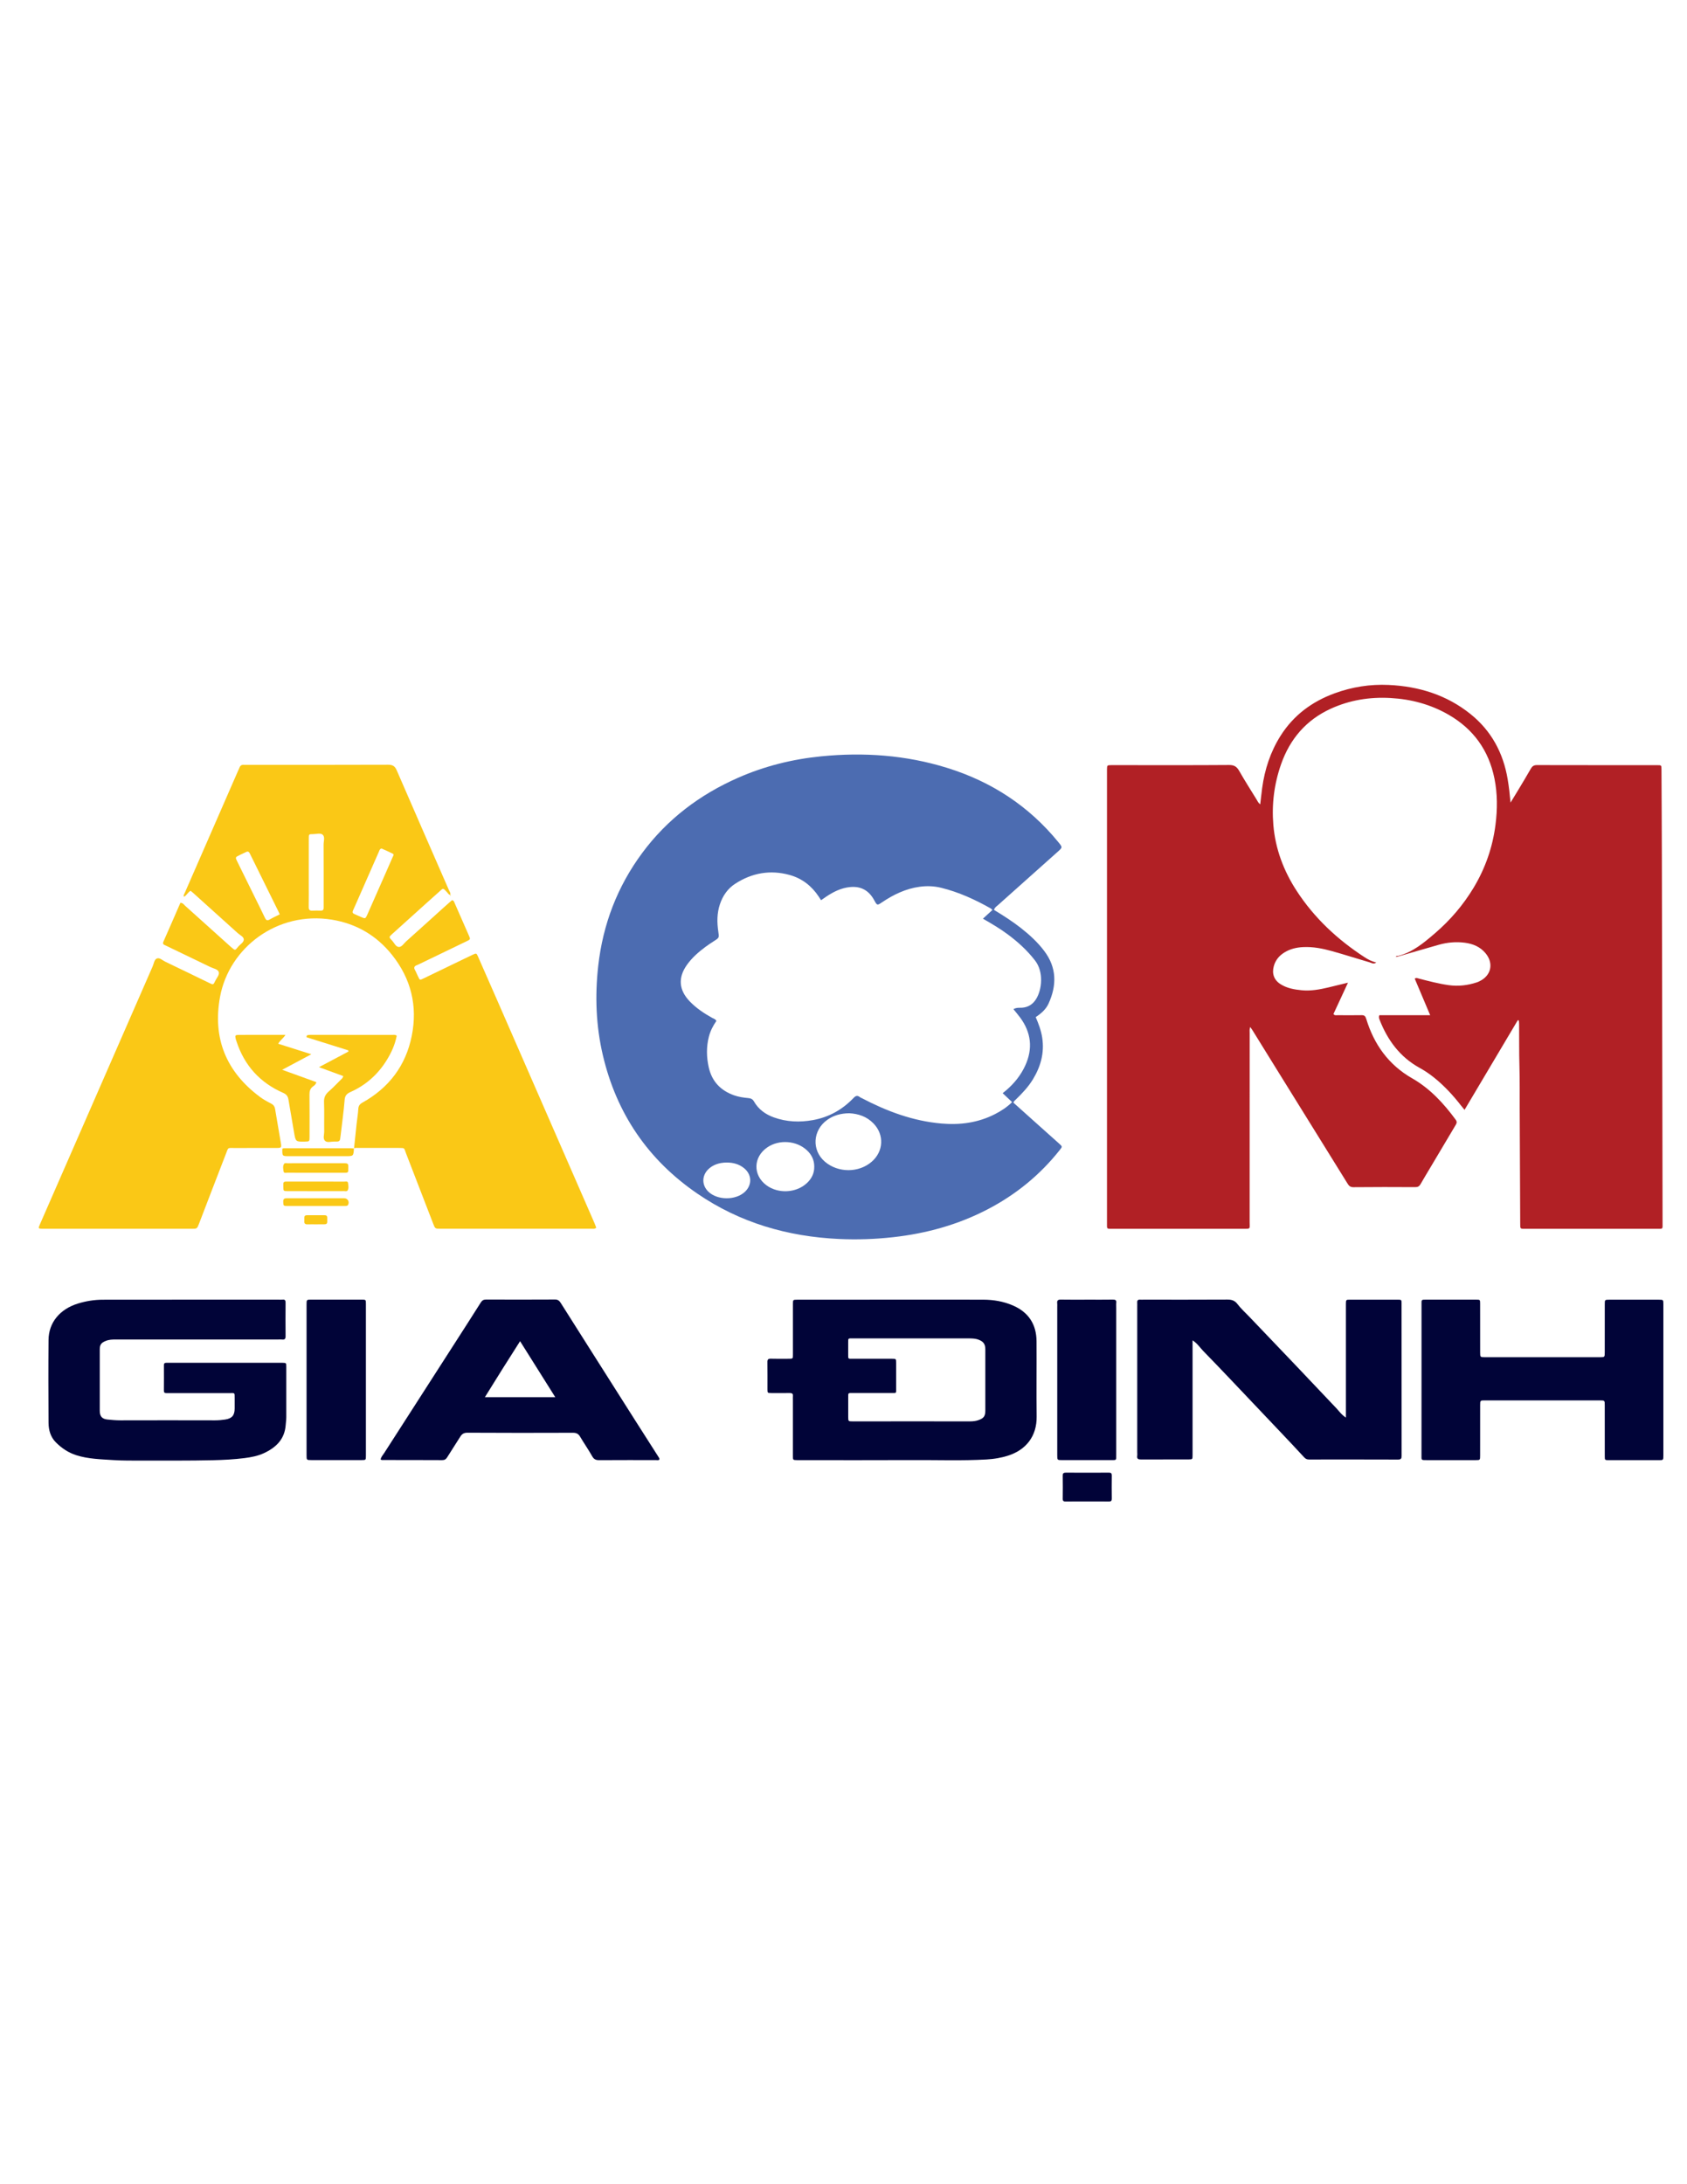 <?xml version="1.0" encoding="utf-8"?>
<!-- Generator: Adobe Illustrator 23.0.6, SVG Export Plug-In . SVG Version: 6.00 Build 0)  -->
<svg version="1.1" id="Layer_1" xmlns="http://www.w3.org/2000/svg" xmlns:xlink="http://www.w3.org/1999/xlink" x="0px" y="0px"
	 viewBox="0 0 612 792" style="enable-background:new 0 0 612 792;" xml:space="preserve">
<style type="text/css">
	.st0{fill:#B12025;}
	.st1{fill:#FAC816;}
	.st2{fill:#4C6CB1;}
	.st3{fill:#010438;}
	.st4{fill:#010338;}
</style>
<path class="st0" d="M550.62,369.92c-6.4,10.77-12.8,21.54-19.32,32.52c-0.52-0.62-0.93-1.1-1.32-1.61
	c-2.88-3.71-6.06-7.13-9.72-10.08c-1.67-1.34-3.44-2.54-5.32-3.57c-7.06-3.9-11.54-9.97-14.43-17.34c-0.19-0.48-0.43-0.99-0.11-1.73
	c5.98,0,12.04,0,18.43,0c-1.95-4.61-3.78-8.94-5.6-13.25c0.59-0.44,1.08-0.13,1.57,0c3.56,0.9,7.11,1.85,10.75,2.36
	c3.51,0.49,6.92,0.08,10.27-1.03c0.32-0.1,0.62-0.26,0.92-0.4c4.24-2.04,5.21-6.48,2.19-10.13c-1.94-2.35-4.57-3.43-7.5-3.82
	c-3.21-0.43-6.4-0.13-9.52,0.75c-4.99,1.41-9.97,2.88-14.96,4.31c-0.18,0.05-0.39,0.02-0.61,0.03c0.22-0.41,0.59-0.24,0.88-0.31
	c5.29-1.33,9.31-4.76,13.3-8.17c5.56-4.76,10.28-10.27,14.07-16.56c4.25-7.07,6.91-14.7,7.94-22.87c0.71-5.58,0.74-11.16-0.38-16.71
	c-2.06-10.21-7.61-17.93-16.61-23.13c-6.53-3.77-13.61-5.66-21.14-6.08c-7.53-0.42-14.76,0.75-21.62,3.88
	c-8.93,4.07-14.82,10.97-18.04,20.13c-2.5,7.12-3.44,14.53-2.8,22.05c0.73,8.66,3.72,16.6,8.46,23.88
	c6.41,9.84,14.8,17.65,24.6,24.03c1.27,0.83,2.6,1.53,4.27,1.94c-0.97,0.73-1.7,0.14-2.37-0.05c-4.61-1.34-9.18-2.83-13.81-4.11
	c-3.35-0.93-6.77-1.59-10.28-1.43c-2.44,0.11-4.76,0.64-6.86,1.94c-1.89,1.17-3.23,2.76-3.84,4.94c-0.77,2.75,0.07,5.08,2.47,6.59
	c2.33,1.46,4.96,1.92,7.63,2.18c3.31,0.32,6.53-0.27,9.72-1.03c2.26-0.54,4.51-1.1,7.08-1.72c-0.97,2.1-1.82,3.94-2.68,5.79
	c-0.87,1.87-1.74,3.75-2.59,5.57c0.46,0.63,1.04,0.43,1.55,0.43c2.88,0.02,5.75,0.04,8.63-0.01c1.04-0.02,1.39,0.31,1.72,1.37
	c2.81,9.25,8.13,16.66,16.6,21.5c6.55,3.74,11.47,9.09,15.86,15.06c0.66,0.89,0.22,1.48-0.18,2.15c-3,5.06-6.01,10.11-9.02,15.16
	c-1.2,2.01-2.41,4.01-3.57,6.04c-0.45,0.79-0.99,1.08-1.91,1.08c-7.49-0.04-14.98-0.06-22.47,0.02c-1.29,0.01-1.72-0.7-2.26-1.57
	c-8.91-14.37-17.82-28.73-26.74-43.09c-2.5-4.03-4.99-8.07-7.49-12.1c-0.24-0.39-0.51-0.75-0.9-1.34c-0.34,0.88-0.22,1.59-0.22,2.27
	c-0.01,22.8,0,45.61-0.01,68.41c0,2.65,0.47,2.51-2.41,2.51c-15.72,0-31.43,0-47.15,0c-2.41,0-2.19,0.18-2.19-2.12
	c0-54.64,0-109.27,0-163.91c0-0.2,0-0.4,0-0.6c0.04-1.47,0.04-1.48,1.59-1.5c1.27-0.02,2.54,0,3.81,0c12.97,0,25.95,0.05,38.92-0.05
	c1.81-0.01,2.75,0.58,3.61,2.08c2.02,3.54,4.21,6.98,6.35,10.45c0.34,0.56,0.59,1.2,1.31,1.74c0.25-2.08,0.45-4.02,0.71-5.95
	c0.93-6.75,3-13.11,6.66-18.9c4.71-7.45,11.39-12.4,19.6-15.41c6.35-2.32,12.93-3.36,19.65-3.04c10.93,0.51,21.01,3.61,29.66,10.55
	c7.57,6.08,11.87,14.07,13.48,23.58c0.47,2.8,0.79,5.61,1.05,8.54c0.95-1.57,1.92-3.13,2.86-4.7c1.51-2.52,3.04-5.03,4.49-7.59
	c0.52-0.91,1.1-1.32,2.2-1.32c14.58,0.04,29.16,0.02,43.74,0.03c1.43,0,1.43,0.03,1.47,1.42c0,0.13,0,0.27,0,0.4
	c0.05,11.03,0.12,22.06,0.14,33.09c0.05,20.13,0.08,40.25,0.12,60.38c0.02,11.84,0.04,23.67,0.07,35.51
	c0.02,11.7,0.05,23.4,0.06,35.11c0,2.45,0.29,2.21-2.29,2.21c-15.72,0.01-31.43,0-47.15,0c-2.33,0-2.19,0.18-2.2-2.14
	c-0.06-13.84-0.12-27.68-0.19-41.52c-0.02-5.08,0.05-10.17-0.09-15.24c-0.15-5.15-0.07-10.29-0.12-15.44c0-0.39-0.06-0.77-0.09-1.16
	C550.89,369.99,550.75,369.96,550.62,369.92z"/>
<path class="st1" d="M128.43,416.45c0.31-2.99,0.62-5.98,0.94-8.96c0.2-1.79,0.51-3.58,0.61-5.37c0.06-1.15,0.54-1.77,1.52-2.32
	c9.6-5.35,15.7-13.39,17.87-24.17c2.18-10.84-0.25-20.73-7.15-29.38c-5.6-7.02-12.95-11.32-21.81-12.77
	c-19.77-3.22-37.27,10.11-40.58,27.96c-2.78,15.03,2.21,27.2,14.5,36.33c1.23,0.91,2.59,1.66,3.95,2.35c0.86,0.44,1.34,1,1.5,1.93
	c0.68,4.08,1.41,8.16,2.08,12.24c0.32,1.94,0.28,1.96-1.79,1.97c-5.02,0.01-10.03-0.01-15.05,0.01c-2.53,0.01-2.11-0.35-3.09,2.18
	c-3.27,8.41-6.48,16.83-9.72,25.25c-0.72,1.86-0.73,1.86-2.71,1.86c-17.85,0-35.71,0-53.56,0c-0.13,0-0.27,0-0.4,0
	c-1.73-0.04-1.75-0.05-1.03-1.68c4.49-10.28,9-20.56,13.49-30.84c9.12-20.87,18.24-41.75,27.37-62.61c0.45-1.02,0.59-2.52,1.57-2.89
	c0.99-0.37,2.06,0.73,3.06,1.2c5.31,2.52,10.58,5.11,15.87,7.67c1.49,0.72,1.53,0.74,2.2-0.71c0.5-1.08,1.63-2.21,1.29-3.24
	c-0.34-1.04-1.93-1.27-2.99-1.78c-5.41-2.62-10.83-5.21-16.24-7.82c-0.57-0.28-1.29-0.41-0.85-1.41c2.09-4.69,4.12-9.41,6.16-14.08
	c0.92-0.01,1.27,0.66,1.74,1.08c5.28,4.72,10.54,9.47,15.8,14.21c0.25,0.22,0.49,0.45,0.75,0.67c1.79,1.55,1.49,1.28,2.75-0.14
	c0.73-0.83,2.04-1.54,1.95-2.61c-0.08-0.95-1.4-1.51-2.18-2.22c-5.4-4.89-10.82-9.76-16.23-14.63c-0.29-0.26-0.6-0.49-0.89-0.73
	c-1.01,0.58-1.42,1.69-2.39,2.18c-0.29-0.56,0.08-0.94,0.26-1.35c6.47-14.81,12.94-29.63,19.41-44.44c0.13-0.31,0.3-0.6,0.41-0.91
	c0.27-0.79,0.76-1.23,1.64-1.14c0.33,0.03,0.67,0,1,0c17.12,0,34.24,0.03,51.36-0.04c1.67-0.01,2.46,0.54,3.11,2.04
	c6.26,14.47,12.6,28.9,18.9,43.35c0.25,0.58,0.76,1.14,0.47,1.87l0.03-0.04c-0.59-0.11-0.83-0.64-1.18-1.02
	c-1.55-1.67-1.32-1.49-2.92-0.07c-1.55,1.38-3.09,2.76-4.63,4.14c-4.12,3.71-8.25,7.42-12.36,11.14c-1.17,1.06-1.2,1.1-0.05,2.3
	c0.82,0.85,1.36,2.35,2.54,2.37c1.04,0.01,1.78-1.29,2.62-2.04c4.74-4.23,9.44-8.5,14.15-12.75c0.84-0.75,1.69-1.49,2.49-2.19
	c0.69,0.17,0.78,0.68,0.95,1.07c1.73,3.91,3.45,7.82,5.15,11.74c0.6,1.38,0.59,1.42-0.77,2.07c-5.83,2.82-11.67,5.63-17.5,8.44
	c-0.18,0.09-0.36,0.17-0.55,0.24c-0.95,0.33-1.26,0.87-0.71,1.81c0.37,0.63,0.61,1.33,0.95,1.99c0.89,1.74,0.54,1.8,2.43,0.89
	c4.15-2,8.3-4.01,12.44-6.01c1.68-0.81,3.36-1.63,5.06-2.43c1.38-0.64,1.41-0.64,2.02,0.76c2.35,5.32,4.68,10.64,7.01,15.96
	c8.67,19.83,17.32,39.66,25.99,59.5c3.07,7.04,6.15,14.08,9.22,21.12c0.23,0.54,0.42,1.09,0.63,1.62c-0.59,0.55-1.22,0.35-1.79,0.36
	c-18.26,0.01-36.51,0.01-54.77,0.01c-1.88,0-1.9-0.01-2.58-1.77c-3.3-8.53-6.58-17.07-9.89-25.6c-0.74-1.91-0.26-1.92-2.65-1.92
	c-4.81,0-9.63,0-14.44,0c-0.6,0-1.21-0.09-1.79,0.14L128.43,416.45z M112.01,316.23c0,1.27,0,2.53,0,3.8c0,2.93,0.04,5.87-0.02,8.8
	c-0.02,1.04,0.32,1.45,1.37,1.38c1-0.06,2-0.04,3-0.01c0.79,0.02,1.08-0.35,1.05-1.09c-0.02-0.47,0-0.93,0-1.4
	c0-7.14,0.02-14.27-0.02-21.41c-0.01-1.24,0.59-2.83-0.34-3.64c-0.8-0.69-2.31-0.2-3.5-0.2c-1.51,0-1.53,0.03-1.53,1.55
	C112,308.09,112.01,312.16,112.01,316.23z M101.48,331.55c-0.24-0.54-0.37-0.85-0.52-1.14c-2.86-5.81-5.73-11.61-8.59-17.41
	c-0.59-1.2-1.19-2.39-1.78-3.59c-0.28-0.57-0.67-0.79-1.28-0.48c-0.84,0.41-1.7,0.78-2.53,1.2c-1.44,0.72-1.45,0.75-0.73,2.22
	c2.2,4.49,4.43,8.98,6.64,13.47c1.15,2.33,2.32,4.66,3.43,7.01c0.4,0.84,0.81,1.1,1.68,0.6
	C98.95,332.76,100.16,332.22,101.48,331.55z M138.43,307.68c-0.71,0.12-0.81,0.78-1.04,1.29c-2.77,6.28-5.53,12.56-8.29,18.85
	c-0.35,0.79-0.71,1.58-1.06,2.37c-0.26,0.59-0.12,1,0.53,1.25c0.8,0.32,1.57,0.73,2.37,1.06c1.6,0.68,1.63,0.68,2.33-0.89
	c2.27-5.12,4.52-10.24,6.78-15.36c0.81-1.83,1.62-3.66,2.41-5.49c0.17-0.4,0.62-0.91,0.02-1.22
	C141.18,308.88,139.83,308.31,138.43,307.68z"/>
<path class="st2" d="M360.6,329.94c3.39,2.05,6.65,4.13,9.7,6.52c3.16,2.48,6.11,5.16,8.54,8.39c4.54,6.03,4.57,12.42,1.55,19.05
	c-0.98,2.14-2.7,3.6-4.66,4.92c1.05,2.43,1.95,4.83,2.35,7.42c0.85,5.49-0.52,10.43-3.34,15.09c-1.72,2.83-3.97,5.19-6.33,7.47
	c-0.28,0.27-0.64,0.5-0.76,1.04c3.08,2.76,6.21,5.57,9.34,8.37c2.44,2.18,4.89,4.36,7.33,6.55c1.1,0.99,1.1,1.01,0.17,2.19
	c-7.2,9.11-16,16.26-26.29,21.6c-10.75,5.58-22.19,8.73-34.2,10.06c-6.53,0.73-13.07,0.95-19.61,0.65
	c-18.61-0.86-35.95-5.86-51.42-16.46c-17.88-12.24-29.29-29.01-34.25-50.09c-2.52-10.69-2.93-21.53-1.7-32.46
	c1.7-15.08,6.92-28.76,15.96-40.96c9.09-12.27,20.87-21.15,34.78-27.27c9.62-4.23,19.68-6.73,30.14-7.77
	c15.47-1.54,30.7-0.45,45.58,4.15c16.12,4.98,29.72,13.82,40.44,26.94c1.58,1.93,1.59,1.91-0.25,3.55
	c-7.23,6.45-14.47,12.9-21.69,19.36C361.49,328.69,360.85,329.02,360.6,329.94z M367.65,365.93c1.12-0.66,2.16-0.47,3.12-0.53
	c2.28-0.16,3.96-1.3,5.09-3.12c2.15-3.45,2.84-9.84-0.38-14c-2.85-3.69-6.24-6.76-9.95-9.51c-2.78-2.07-5.77-3.82-8.95-5.65
	c1.22-1.12,2.32-2.13,3.45-3.17c-0.31-0.28-0.44-0.45-0.6-0.54c-5.72-3.22-11.65-5.95-18.07-7.51c-2.55-0.62-5.13-0.71-7.76-0.35
	c-5.03,0.69-9.43,2.82-13.58,5.6c-1.81,1.22-1.81,1.23-2.88-0.73c-1.88-3.46-4.7-5.14-8.71-4.77c-3.24,0.3-6.01,1.69-8.65,3.44
	c-0.64,0.42-1.26,0.87-1.92,1.33c-0.34-0.53-0.59-0.92-0.85-1.31c-2.58-3.88-6.07-6.6-10.55-7.84c-7.02-1.94-13.65-0.77-19.74,3.17
	c-2.72,1.76-4.5,4.33-5.54,7.4c-1.1,3.25-1.1,6.57-0.61,9.9c0.33,2.28,0.39,2.26-1.51,3.47c-1.07,0.69-2.13,1.38-3.15,2.14
	c-2.53,1.88-4.89,3.94-6.73,6.54c-3.28,4.63-2.92,9.09,1.03,13.21c2.39,2.49,5.22,4.36,8.21,6.02c0.5,0.28,1.15,0.39,1.46,1.08
	c-1.21,1.73-2.18,3.61-2.72,5.71c-0.95,3.7-0.88,7.41-0.05,11.11c1.15,5.14,4.33,8.44,9.25,10.17c1.66,0.58,3.38,0.82,5.1,0.98
	c0.94,0.09,1.56,0.36,2.06,1.23c1.63,2.85,4.15,4.67,7.2,5.77c4.64,1.67,9.4,1.85,14.22,0.98c5.78-1.05,10.67-3.8,14.7-8.02
	c0.83-0.87,1.44-0.98,2.32-0.29c0.21,0.16,0.47,0.25,0.71,0.37c9.06,4.75,18.53,8.28,28.81,9.18c6.78,0.6,13.34-0.26,19.47-3.4
	c2.24-1.15,4.34-2.5,6.21-4.36c-1.16-1.09-2.2-2.08-3.42-3.24c0.57-0.46,0.99-0.79,1.39-1.14c2.86-2.48,5.19-5.38,6.78-8.83
	c2.86-6.21,2.18-12.06-1.89-17.53C369.33,367.96,368.55,367.05,367.65,365.93z M308.08,403.67c-3.03,0.04-5.64,0.74-7.95,2.38
	c-5.33,3.78-5.74,11.03-0.87,15.19c4.77,4.07,12.26,4.1,16.98,0c4.3-3.73,4.62-9.78,0.65-13.86
	C314.42,404.82,311.32,403.83,308.08,403.67z M295.39,423.07c0.02-2.45-0.97-4.43-2.72-6.03c-3.8-3.48-10.02-3.91-14.28-1.02
	c-5.17,3.51-5.33,10.1-0.33,13.78c4.25,3.13,10.75,2.81,14.61-0.76C294.41,427.44,295.42,425.47,295.39,423.07z M263.63,421.54
	c-2.77,0-5.13,0.88-6.76,2.52c-2.32,2.34-2.28,5.74,0.09,8.03c3.29,3.18,9.9,3.22,13.26,0.08c2.68-2.51,2.57-6.23-0.26-8.56
	C268.12,422.1,265.96,421.54,263.63,421.54z"/>
<path class="st3" d="M323.46,471.26c11.09,0,22.19-0.02,33.28,0.01c3.69,0.01,7.31,0.63,10.72,2.1c5.67,2.45,8.53,6.84,8.57,12.98
	c0.06,9.09-0.07,18.18,0.04,27.27c0.09,7.08-3.77,12.08-10.34,14.19c-2.54,0.82-5.16,1.24-7.84,1.4
	c-8.94,0.51-17.89,0.17-26.84,0.22c-13.57,0.07-27.14,0.02-40.7,0.02c-0.4,0-0.8,0.01-1.2,0c-1.49-0.03-1.51-0.03-1.51-1.57
	c-0.01-6.75,0-13.5,0-20.25c0-0.47-0.04-0.94,0.01-1.4c0.09-0.91-0.37-1.12-1.18-1.11c-2.2,0.04-4.41,0.02-6.62,0.01
	c-1.41-0.01-1.43-0.02-1.43-1.39c-0.01-3.27,0.03-6.55-0.02-9.82c-0.02-0.96,0.26-1.28,1.24-1.25c2.2,0.07,4.41,0.03,6.62,0.02
	c1.36-0.01,1.39-0.03,1.39-1.46c0.01-5.75,0-11.5,0-17.24c0-0.4-0.01-0.8,0-1.2c0.02-1.48,0.03-1.51,1.54-1.51
	C300.6,471.25,312.03,471.26,323.46,471.26z M330.64,515.39c7.09,0,14.17-0.01,21.26,0.01c1.08,0,2.12-0.11,3.14-0.48
	c1.84-0.67,2.41-1.43,2.41-3.41c0.01-7.42,0.01-14.84,0-22.26c0-1.86-0.7-2.8-2.42-3.46c-1.21-0.46-2.48-0.48-3.75-0.48
	c-13.84,0-27.67,0-41.51,0c-0.13,0-0.27,0-0.4,0c-1.75,0-1.67-0.14-1.67,1.58c0,1.4,0,2.81,0,4.21c0,1.73-0.1,1.59,1.65,1.59
	c4.75,0,9.49-0.01,14.24,0c1.48,0,1.5,0.02,1.5,1.54c0.01,3.01,0.01,6.02,0,9.02c-0.01,2.16,0.26,1.86-1.95,1.87
	c-4.61,0.01-9.22,0.01-13.84,0c-1.68,0-1.6-0.13-1.59,1.66c0,2.34-0.01,4.68,0,7.02c0.01,1.58,0.02,1.6,1.68,1.6
	C316.47,515.4,323.56,515.39,330.64,515.39z"/>
<path class="st4" d="M432.63,486.01c0,5.05,0,9.8,0,14.54c0,9.02,0,18.05,0,27.07c0,1.54-0.02,1.56-1.46,1.57
	c-5.75,0.01-11.5-0.01-17.25,0.02c-0.99,0.01-1.53-0.21-1.37-1.32c0.07-0.46,0.01-0.93,0.01-1.4c0-17.58,0-35.16,0-52.74
	c0-0.47,0.03-0.94-0.01-1.4c-0.06-0.75,0.21-1.14,1.01-1.09c0.47,0.03,0.94,0,1.4,0c10.09,0,20.19,0.03,30.28-0.03
	c1.59-0.01,2.72,0.34,3.73,1.69c1.24,1.64,2.81,3.03,4.24,4.53c5.67,5.94,11.35,11.87,17.01,17.81c4.87,5.12,9.73,10.26,14.59,15.39
	c1.03,1.09,1.87,2.37,3.45,3.37c0-0.81,0-1.38,0-1.95c0-12.7,0-25.4,0-38.1c0-0.4-0.01-0.8,0-1.2c0.02-1.48,0.03-1.5,1.54-1.5
	c5.75-0.01,11.5-0.01,17.25,0c1.38,0,1.4,0.03,1.4,1.44c0.01,18.38,0,36.77,0.02,55.15c0,0.98-0.18,1.38-1.3,1.38
	c-10.76-0.04-21.52-0.03-32.29-0.02c-0.71,0-1.21-0.19-1.73-0.75c-2.84-3.09-5.73-6.14-8.62-9.19c-6.1-6.44-12.21-12.89-18.33-19.32
	c-3.22-3.39-6.45-6.76-9.72-10.11C435.31,488.62,434.37,487.14,432.63,486.01z"/>
<path class="st3" d="M69.02,471.26c10.7,0,21.4,0,32.09,0c0.47,0,0.94,0.05,1.4-0.01c0.94-0.11,1.1,0.37,1.09,1.18
	c-0.03,4.01-0.04,8.02,0,12.04c0.01,0.95-0.27,1.37-1.26,1.25c-0.46-0.06-0.93-0.01-1.4-0.01c-19.66,0-39.32,0-58.97,0
	c-1.2,0-2.39,0.03-3.54,0.49c-1.68,0.67-2.24,1.34-2.24,3.11c-0.02,7.42-0.02,14.84,0,22.27c0.01,2.02,0.86,2.96,2.83,3.15
	c1.52,0.15,3.04,0.29,4.58,0.29c11.5-0.03,23-0.03,34.5,0c1.21,0,2.4-0.12,3.58-0.29c2.48-0.37,3.45-1.53,3.45-4
	c0-1.27,0-2.54,0-3.81c0-2.05,0.09-1.77-1.87-1.77c-7.15-0.01-14.31,0-21.46,0c-0.47,0-0.94-0.02-1.4,0
	c-0.66,0.03-0.96-0.21-0.95-0.92c0.03-3.08,0.02-6.15,0.01-9.23c0-0.6,0.27-0.85,0.84-0.84c0.4,0.01,0.8-0.01,1.2-0.01
	c13.44,0,26.88,0,40.32,0c0.2,0,0.4,0,0.6,0c1.41,0.04,1.44,0.04,1.44,1.45c0.01,6.08,0.01,12.17,0,18.25
	c0,0.93-0.15,1.86-0.21,2.78c-0.35,5.26-3.53,8.27-7.97,10.32c-2.2,1.01-4.57,1.45-6.95,1.76c-3.83,0.49-7.69,0.68-11.56,0.77
	c-8.42,0.2-16.84,0.12-25.26,0.13c-3.61,0-7.22,0.05-10.82-0.18c-4.5-0.3-9.04-0.37-13.42-1.77c-2.87-0.92-5.28-2.54-7.37-4.62
	c-1.95-1.93-2.67-4.46-2.69-7.11c-0.06-10.03-0.09-20.06,0-30.09c0.06-6.27,4.09-11.14,10.66-13.17c2.94-0.9,5.96-1.39,9.05-1.39
	C47.89,471.26,58.45,471.26,69.02,471.26z"/>
<path class="st3" d="M515.69,500.23c0-8.89,0-17.79,0-26.68c0-0.47,0.02-0.94,0-1.4c-0.02-0.57,0.2-0.89,0.8-0.88
	c0.27,0,0.53-0.01,0.8-0.01c6.09,0,12.17-0.01,18.26,0c1.38,0,1.4,0.03,1.4,1.44c0.01,5.89,0,11.77,0.01,17.66
	c0,1.75,0.02,1.77,1.73,1.77c13.91,0.01,27.82,0.01,41.73,0c1.72,0,1.73-0.02,1.74-1.76c0.01-5.82,0-11.64,0.01-17.45
	c0-1.62,0.02-1.64,1.6-1.64c6.02-0.01,12.04-0.01,18.06,0c1.59,0,1.6,0.03,1.6,1.69c0,18.26,0,36.51,0,54.77
	c0,1.69-0.02,1.72-1.57,1.72c-6.09,0.01-12.17,0.01-18.26,0c-1.4,0-1.43-0.03-1.43-1.45c-0.01-6.15,0-12.31-0.01-18.46
	c0-1.74-0.01-1.75-1.73-1.76c-13.91-0.01-27.82-0.01-41.73,0c-1.72,0-1.74,0.02-1.74,1.75c-0.01,6.09,0,12.17-0.01,18.26
	c0,1.63-0.02,1.65-1.63,1.65c-5.89,0.01-11.77,0-17.66,0c-2.19,0-1.98,0.06-1.98-1.93C515.68,518.42,515.69,509.33,515.69,500.23z"
	/>
<path class="st3" d="M239.16,529.29c-0.39,0.31-0.87,0.14-1.31,0.14c-6.82,0.01-13.64-0.02-20.45,0.03
	c-1.19,0.01-1.92-0.27-2.55-1.38c-1.37-2.44-2.99-4.74-4.41-7.15c-0.62-1.04-1.35-1.4-2.56-1.4c-12.77,0.04-25.53,0.06-38.3-0.02
	c-1.37-0.01-2.04,0.51-2.67,1.54c-1.55,2.49-3.17,4.94-4.72,7.43c-0.44,0.7-0.95,0.97-1.79,0.97c-7.29-0.04-14.57-0.03-21.86-0.04
	c-0.11,0-0.22-0.09-0.46-0.19c0.15-0.93,0.83-1.62,1.31-2.36c8.49-13.25,17.02-26.47,25.53-39.71c3.17-4.93,6.35-9.87,9.48-14.83
	c0.48-0.76,0.99-1.1,1.91-1.1c8.35,0.03,16.71,0.04,25.07-0.01c1.05-0.01,1.56,0.5,2.05,1.26c3.74,5.92,7.49,11.82,11.24,17.74
	c5.25,8.27,10.5,16.55,15.75,24.82c2.86,4.5,5.74,8.99,8.61,13.49C239.16,528.76,239.33,528.98,239.16,529.29z M201.44,506.63
	c-4.28-6.81-8.45-13.44-12.77-20.31c-4.35,6.82-8.54,13.46-12.77,20.31C184.56,506.63,192.87,506.63,201.44,506.63z"/>
<path class="st3" d="M111.21,500.24c0-9.09,0-18.17,0-27.26c0-1.71,0.01-1.73,1.74-1.73c6.08-0.01,12.16-0.01,18.24,0
	c1.53,0,1.55,0.03,1.55,1.51c0.01,18.37,0.01,36.74,0,55.12c0,1.52-0.03,1.55-1.54,1.55c-6.08,0.01-12.16,0.01-18.24,0
	c-1.74,0-1.75-0.02-1.75-1.74C111.21,518.55,111.21,509.39,111.21,500.24z"/>
<path class="st4" d="M383.54,500.06c0-8.75,0-17.5,0-26.25c0-0.4,0.04-0.81-0.01-1.2c-0.13-1.01,0.23-1.39,1.31-1.37
	c3.34,0.07,6.68,0.02,10.02,0.02c2.94,0,5.88,0.03,8.82-0.02c0.91-0.01,1.4,0.17,1.27,1.2c-0.07,0.59-0.01,1.2-0.01,1.8
	c0,17.44,0,34.87,0,52.31c0,0.33,0,0.67,0,1c0.01,2.01,0.1,1.89-1.8,1.89c-5.95,0-11.89,0-17.84,0c-1.74,0-1.76-0.01-1.76-1.72
	C383.54,518.5,383.54,509.28,383.54,500.06z"/>
<path class="st1" d="M126.34,380.86c-5.06-1.59-10.12-3.18-15.11-4.74c-0.11-0.77,0.35-0.79,0.74-0.83c0.4-0.05,0.8-0.04,1.2-0.04
	c9.69,0,19.39,0,29.08,0.01c0.52,0,1.07-0.14,1.67,0.28c-0.59,3.21-1.94,6.16-3.66,8.93c-3.19,5.13-7.53,9-13.05,11.47
	c-1.33,0.6-2.05,1.24-2.18,2.86c-0.34,4.32-0.98,8.62-1.46,12.93c-0.25,2.21-0.22,2.25-2.33,2.21c-1.12-0.02-2.52,0.48-3.3-0.24
	c-0.88-0.81-0.31-2.27-0.33-3.45c-0.05-3.54,0.07-7.09-0.06-10.63c-0.06-1.64,0.48-2.76,1.67-3.81c1.56-1.36,2.98-2.88,4.45-4.33
	c0.32-0.32,0.72-0.6,0.86-1.29c-2.83-1.04-5.67-2.08-8.81-3.23c3.76-1.99,7.22-3.82,10.68-5.66
	C126.36,381.16,126.35,381.01,126.34,380.86z"/>
<path class="st1" d="M103.55,375.24c-0.81,1.36-1.96,1.95-2.62,3.23c3.93,1.25,7.75,2.46,12.01,3.81c-3.64,1.94-6.9,3.67-10.57,5.63
	c4.37,1.58,8.4,3.04,12.42,4.49c-0.22,0.78-0.71,1.18-1.19,1.51c-1.12,0.78-1.35,1.81-1.33,3.11c0.06,5.08,0.03,10.15,0.02,15.23
	c0,1.66-0.02,1.66-1.63,1.7c-3.4,0.07-3.4,0.07-3.99-3.37c-0.67-3.95-1.37-7.89-2.02-11.83c-0.2-1.19-0.66-1.91-1.9-2.46
	c-8.41-3.68-14.09-9.91-16.95-18.67c-0.1-0.32-0.23-0.63-0.3-0.95c-0.27-1.22-0.16-1.4,1.13-1.41c4.54-0.03,9.09-0.01,13.63-0.01
	C101.24,375.24,102.23,375.24,103.55,375.24z"/>
<path class="st4" d="M394.29,544.44c-2.54,0-5.08-0.03-7.62,0.02c-0.85,0.02-1.17-0.21-1.15-1.11c0.05-2.74,0.05-5.48,0-8.22
	c-0.01-0.87,0.27-1.14,1.14-1.14c5.21,0.03,10.42,0.03,15.63,0c0.77,0,1.05,0.24,1.04,1.02c-0.03,2.81-0.04,5.61,0,8.42
	c0.01,0.79-0.27,1.03-1.04,1.02C399.64,544.42,396.96,544.44,394.29,544.44z"/>
<path class="st1" d="M114.54,421.79c3.27,0,6.53,0,9.8,0c2.07,0,2.07,0.01,2,2.13c0,0.13-0.01,0.27,0,0.4
	c0.05,0.7-0.31,0.94-0.96,0.93c-1.07-0.02-2.13,0-3.2,0c-6,0-12,0.01-17.99-0.01c-0.48,0-1.22,0.25-1.32-0.5
	c-0.12-0.9-0.35-1.88,0.17-2.71c0.26-0.42,0.87-0.23,1.32-0.23C107.75,421.79,111.15,421.79,114.54,421.79z"/>
<path class="st1" d="M114.57,431.92c-3.4,0-6.8,0.01-10.2-0.01c-1.56-0.01-1.56-0.03-1.59-1.53c-0.01-0.33,0.02-0.67,0-1
	c-0.04-0.7,0.32-0.94,0.97-0.93c1.13,0.02,2.27,0,3.4,0c5.93,0,11.86-0.01,17.79,0.01c0.48,0,1.22-0.25,1.32,0.5
	c0.11,0.9,0.35,1.88-0.17,2.71c-0.26,0.41-0.87,0.23-1.32,0.23C121.37,431.92,117.97,431.92,114.57,431.92z"/>
<path class="st1" d="M128.4,416.42c-0.18,2.81-0.18,2.81-2.95,2.81c-6.89,0-13.78,0-20.66,0c-2.4,0-2.4,0-2.38-2.65
	c0.41-0.32,0.89-0.22,1.35-0.22c7.89-0.01,15.78,0,23.67,0c0.33,0,0.66,0.06,1,0.09C128.43,416.45,128.4,416.42,128.4,416.42z"/>
<path class="st1" d="M114.63,434.48c3.41,0,6.82-0.01,10.23,0.01c1.29,0.01,2.01,1.26,1.4,2.42c-0.08,0.15-0.28,0.3-0.45,0.33
	c-0.32,0.06-0.66,0.06-1,0.06c-6.82,0-13.64,0.01-20.46,0c-1.58,0-1.53-0.06-1.6-1.52c-0.05-1.15,0.5-1.3,1.44-1.3
	C107.68,434.5,111.16,434.48,114.63,434.48z"/>
<path class="st1" d="M114.56,443.95c-1,0-1.99-0.03-2.99,0.01c-0.83,0.03-1.25-0.28-1.17-1.16c0.03-0.4,0.02-0.8,0-1.2
	c-0.02-0.67,0.3-0.96,0.96-0.96c2.13,0.01,4.25,0.01,6.38,0c0.65,0,0.99,0.27,0.97,0.95c-0.02,0.46-0.02,0.93,0,1.39
	c0.02,0.67-0.31,0.96-0.96,0.95C116.69,443.94,115.63,443.95,114.56,443.95C114.56,443.95,114.56,443.95,114.56,443.95z"/>
<path class="st1" d="M163.29,324.56c0.14-0.12,0.34-0.04,0.28,0.07c-0.2,0.36-0.2,0.02-0.25-0.1L163.29,324.56z"/>
</svg>
